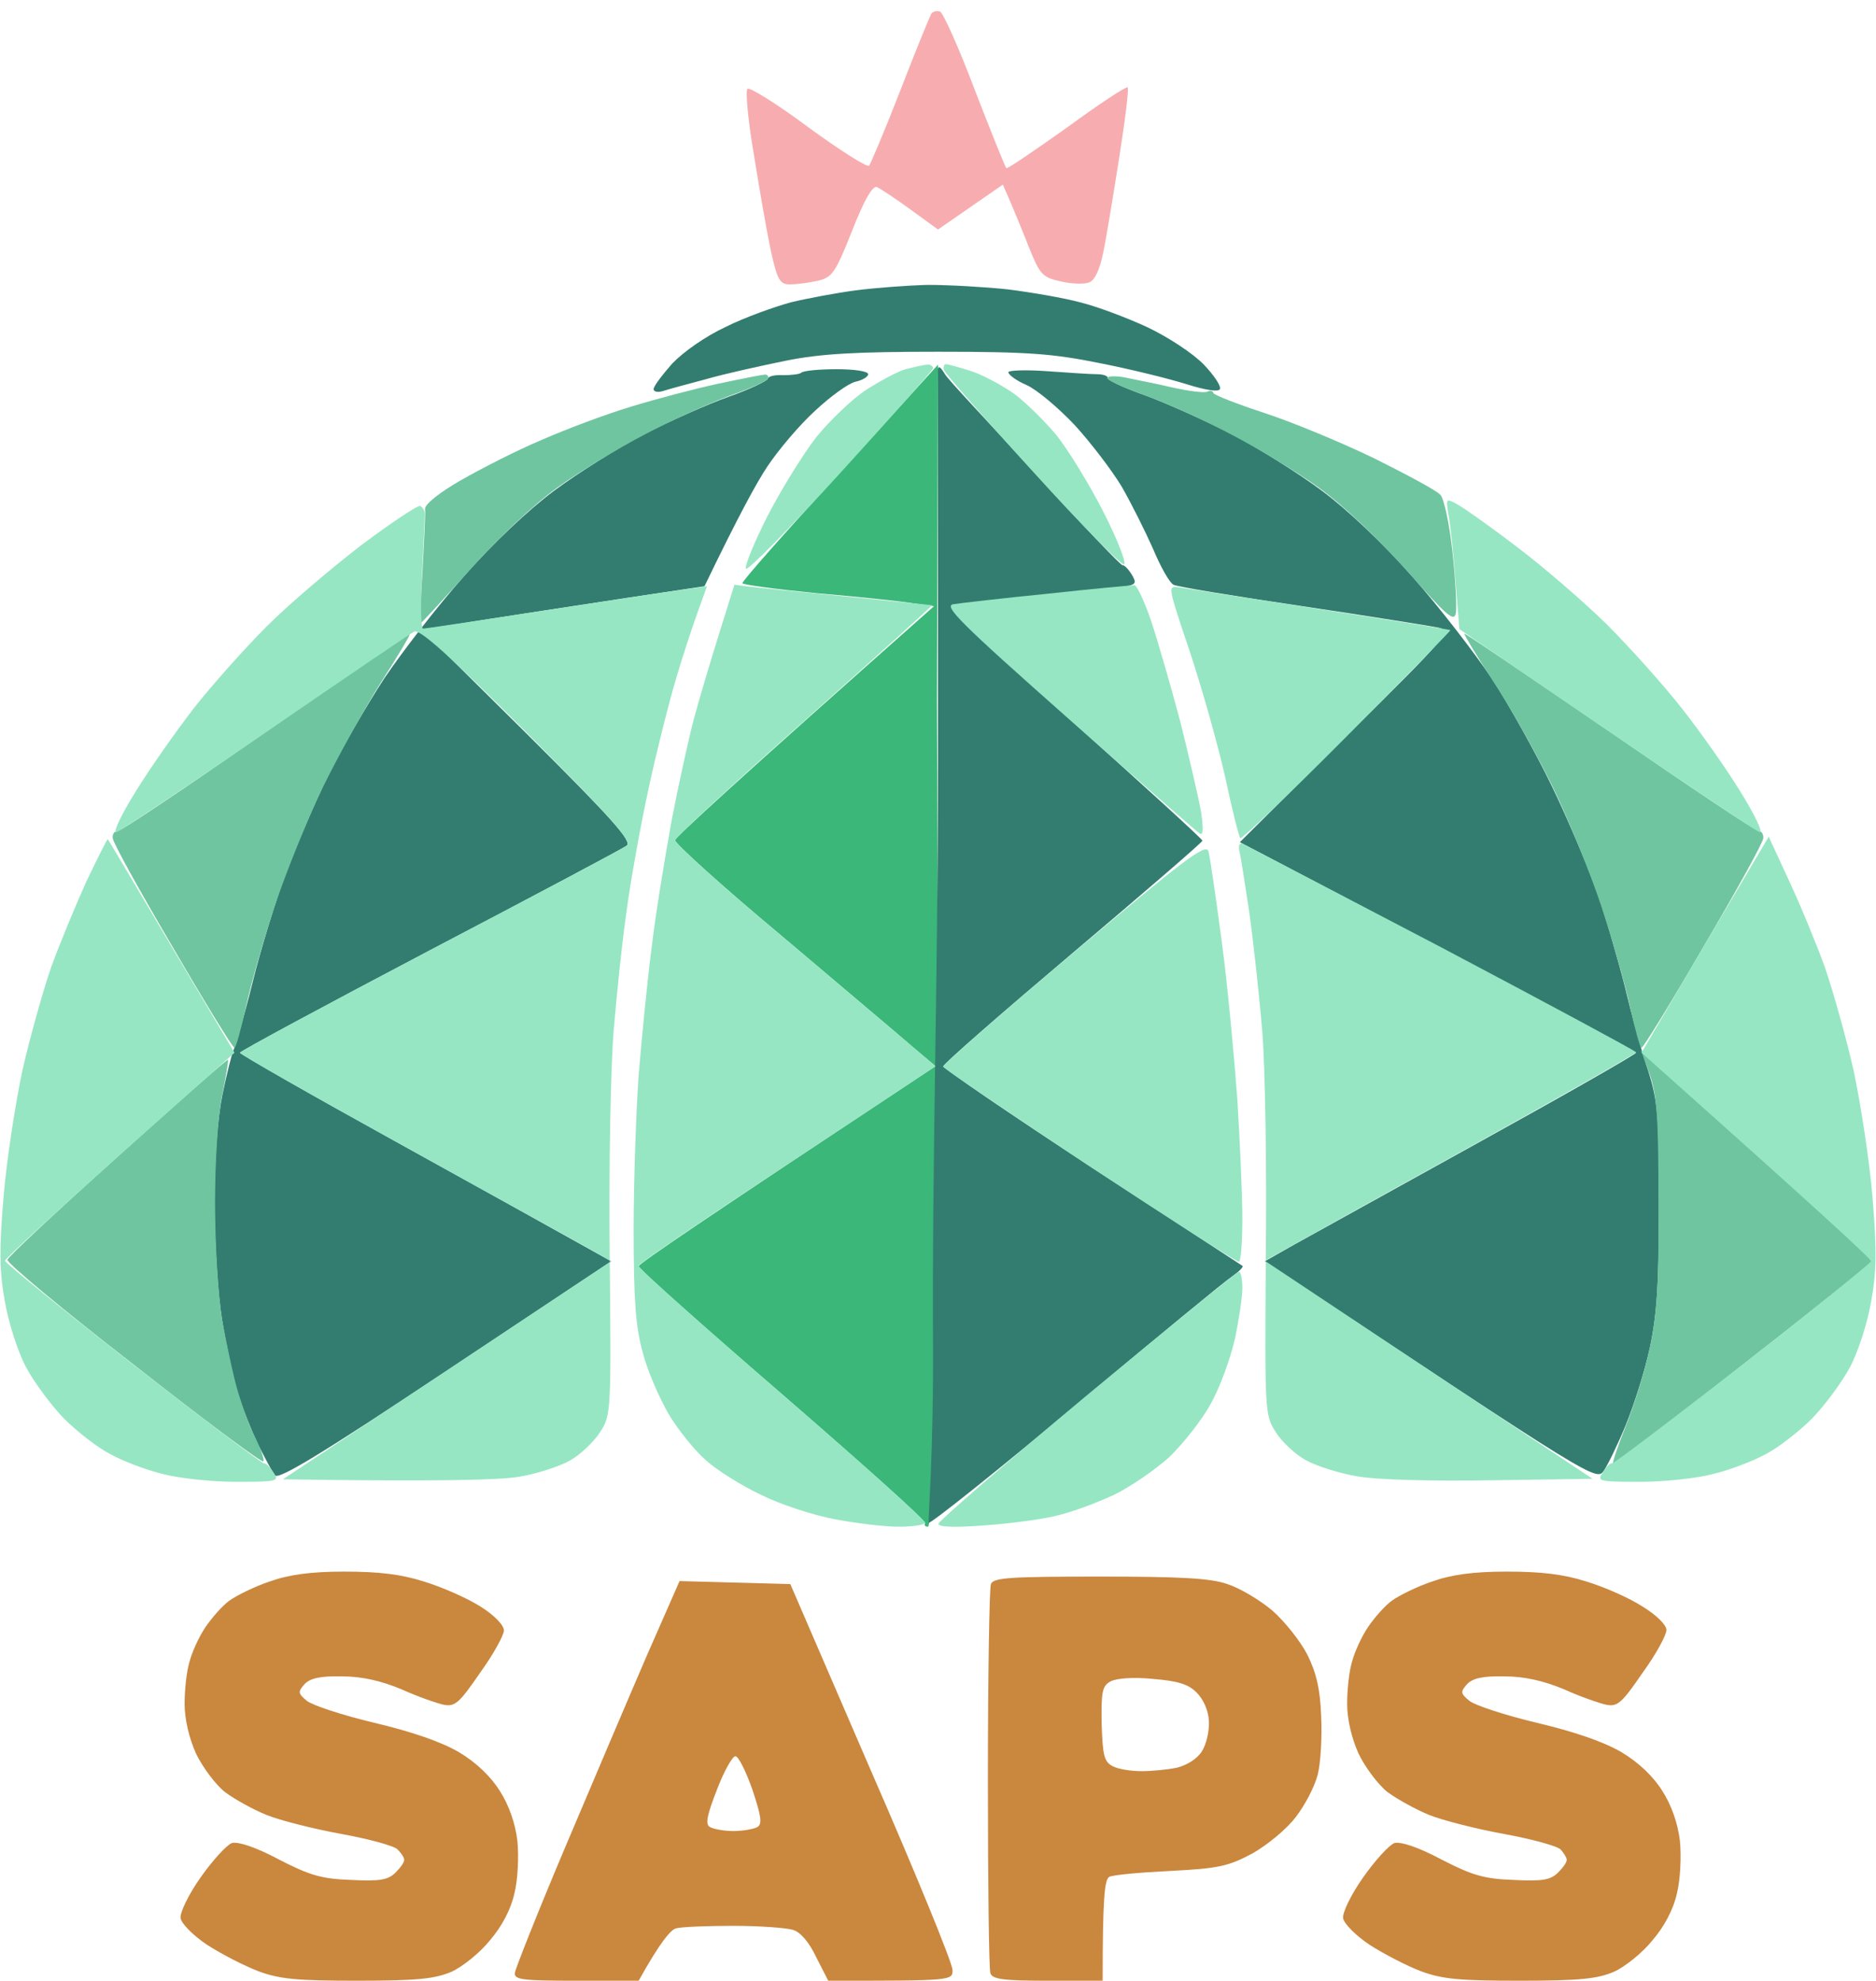 <svg version="1.2" xmlns="http://www.w3.org/2000/svg" viewBox="0 0 376 397" width="376" height="397">
	<title>logo-abertura</title>
	<style>
		.s0 { fill: #337d70 } 
		.s1 { fill: #ca873e } 
		.s2 { fill: #6fc5a0 } 
		.s3 { fill: #96e6c3 } 
		.s4 { fill: #3bb779 } 
		.s5 { fill: #f7adaf } 
	</style>
	<g id="Background">
		<path id="Path 0" class="s0" d="m171.5 58.2c-3.8 0.5-9.7 1.6-13 2.4-3.3 0.9-9.2 3-13 4.9-4.1 1.9-8.5 5-10.8 7.4-2 2.3-3.7 4.5-3.7 5.1 0 0.5 0.8 0.7 1.8 0.4 0.9-0.3 4.9-1.4 8.7-2.4 3.8-1.1 11.1-2.7 16-3.7 6.9-1.4 14-1.8 30.5-1.8 18.3 0 23.1 0.4 32.5 2.3 6.1 1.2 13.8 3.1 17.3 4.2 3.8 1.2 6.4 1.6 6.7 1 0.3-0.6-1.2-2.8-3.2-4.9-2.1-2.2-7.1-5.5-11.3-7.5-4.1-1.9-10.2-4.2-13.5-5-3.3-0.9-9.8-2-14.5-2.6-4.7-0.5-11.9-0.9-16-0.9-4.1 0.1-10.7 0.6-14.5 1.1zm-10.9 16.5c-0.3 0.3-2 0.5-3.6 0.5-1.7-0.1-3 0.2-3.1 0.7-0.1 0.4-3.5 2.1-7.8 3.6-4.2 1.5-11.9 4.9-17.1 7.6-5.2 2.7-13.3 7.8-18 11.3-5.1 3.8-12.3 10.6-18.1 17.2-5.3 6-12.4 15.2-15.9 20.4-3.4 5.2-8.4 13.8-11 19-2.6 5.2-6.4 14-8.5 19.5-2.1 5.5-5.2 15.6-6.9 22.5-1.7 6.9-3.5 12.9-3.8 13.5-0.3 0.6-1.3 4.5-2.2 8.8-1 4.9-1.6 12.8-1.6 21.9 0 7.9 0.7 18.4 1.5 23.3 0.8 4.9 2.2 11.5 3.1 14.5 0.9 3 2.8 7.7 4.1 10.5 1.4 2.7 2.9 5.6 3.4 6.2 0.7 1 9.8-4.6 34.2-20.8l33.2-22.1c-9.3-5.2-26-14.5-43.2-24-17.2-9.5-31.2-17.5-31.2-17.8 0-0.3 17.1-9.5 38-20.5 21-11 38.7-20.4 39.5-21 1.2-0.8-3-5.5-19.8-22.2l-21.3-21.1c20.2-3.2 32.9-5.1 41.4-6.4l15.3-2.3c6.7-13.9 10.4-20.7 12.6-24 2.2-3.3 6.5-8.4 9.6-11.2 3.1-2.9 6.7-5.5 8.1-5.8 1.4-0.3 2.5-1 2.5-1.5 0-0.6-2.8-1-6.3-1-3.5 0-6.7 0.3-7.1 0.7zm41.5-0.1c0 0.5 1.6 1.7 3.7 2.6 2 0.9 6.3 4.5 9.6 8 3.2 3.5 7.4 9 9.4 12.3 1.9 3.3 4.7 8.9 6.3 12.5 1.5 3.6 3.3 6.8 4.1 7.2 0.7 0.4 12.3 2.3 25.8 4.3 13.5 2 25.8 4 27.3 4.3 2.7 0.7 2.1 1.4-18.5 21.8l-21.3 21.2c61.6 32.3 79.4 41.9 79.4 42.2 0 0.3-14 8.3-31.2 17.8-17.2 9.5-33.9 18.8-37.2 20.6l-6 3.4c66.4 44.1 66.5 44.2 68 41.9 0.8-1.2 2.8-5.3 4.4-9.2 1.6-3.9 3.8-10.8 4.8-15.5 1.4-6.6 1.8-12.9 1.8-28.5 0-17.9-0.2-20.7-2.2-27-1.3-3.8-3.4-11.5-4.7-17-1.4-5.5-3.9-14.1-5.6-19-1.8-4.9-5.8-14.4-9-21-3.2-6.6-8.6-16.3-12-21.5-3.5-5.2-10.6-14.4-15.9-20.4-5.8-6.6-13-13.4-18.1-17.2-4.7-3.5-12.8-8.6-18-11.3-5.2-2.7-13-6.2-17.3-7.8-4.3-1.5-7.8-3.1-7.7-3.6 0-0.4-1-0.7-2.2-0.7-1.3 0-5.7-0.3-9.9-0.6-4.2-0.3-7.7-0.2-7.8 0.2z"/>
		<path id="Path 1" fill-rule="evenodd" class="s1" d="m69 315c6.8 0 11.3 0.5 16 2 3.6 1.1 8.6 3.3 11.3 5 2.7 1.7 4.7 3.7 4.7 4.8 0 0.9-2.1 4.8-4.8 8.5-4.1 6-5 6.8-7.2 6.4-1.4-0.3-5.2-1.6-8.5-3.1-4.1-1.7-7.9-2.6-12-2.6-4.4-0.1-6.4 0.4-7.5 1.6-1.3 1.5-1.3 1.8 0.5 3.3 1.1 0.9 7.2 2.9 13.5 4.4 7.6 1.8 13.4 3.8 17 5.9 3.5 2.1 6.4 4.9 8.2 7.8 1.8 2.8 3.1 6.5 3.5 10 0.3 3 0.1 7.8-0.6 10.5-0.7 3.2-2.5 6.6-4.9 9.4-2 2.5-5.5 5.3-7.7 6.3-3.3 1.4-6.7 1.8-18.8 1.8-12.1 0-15.6-0.3-19.9-1.9-2.9-1.1-7.5-3.5-10.3-5.3-2.7-1.8-5.1-4.2-5.3-5.3-0.2-1.1 1.6-4.8 4-8.2 2.4-3.4 5.2-6.5 6.3-6.9 1.3-0.3 4.7 0.8 9.4 3.3 6.2 3.2 8.6 3.9 14.5 4.1 5.8 0.3 7.4 0 8.9-1.5 1-1 1.8-2.1 1.7-2.6 0-0.4-0.6-1.3-1.3-2-0.6-0.7-5.7-2.1-11.2-3.1-5.5-1-12.3-2.7-15-3.8-2.8-1.1-6.5-3.2-8.4-4.6-1.9-1.5-4.5-5-5.8-7.7-1.4-3.1-2.3-6.9-2.3-10 0-2.8 0.4-6.6 1-8.5 0.5-1.9 1.9-5 3.2-6.9 1.3-1.9 3.4-4.3 4.8-5.3 1.4-1 5-2.8 8-3.8 3.9-1.4 8.3-2 15-2zm233 0c6.8 0 11.3 0.5 16 2 3.6 1.1 8.6 3.3 11.2 5 2.8 1.7 4.8 3.7 4.8 4.7 0 1-2.1 4.9-4.8 8.6-4.1 6-5 6.8-7.2 6.4-1.4-0.3-5.2-1.6-8.5-3.1-4.1-1.7-7.9-2.6-12-2.6-4.4-0.1-6.4 0.4-7.5 1.6-1.3 1.5-1.3 1.8 0.5 3.3 1.1 0.9 7.2 2.9 13.5 4.4 7.6 1.8 13.4 3.8 17 5.9 3.5 2.1 6.4 4.9 8.2 7.8 1.8 2.8 3.1 6.5 3.5 10 0.3 3 0.1 7.7-0.6 10.5-0.7 3.2-2.5 6.6-4.9 9.4-2 2.5-5.5 5.3-7.7 6.3-3.3 1.4-6.7 1.8-18.8 1.8-12.1 0-15.6-0.3-19.9-1.9-2.9-1.1-7.5-3.5-10.3-5.3-2.7-1.8-5.1-4.2-5.3-5.3-0.2-1.1 1.6-4.8 4-8.2 2.4-3.4 5.2-6.5 6.3-6.9 1.3-0.3 4.7 0.8 9.4 3.3 6.2 3.2 8.6 3.9 14.5 4.1 5.8 0.3 7.4 0 8.9-1.5 1-1 1.8-2.1 1.7-2.6 0-0.4-0.6-1.3-1.2-2-0.7-0.7-5.8-2.1-11.3-3.1-5.5-1-12.2-2.7-15-3.8-2.7-1.1-6.5-3.2-8.4-4.6-1.9-1.5-4.5-5-5.8-7.7-1.4-3.1-2.3-6.9-2.3-10 0-2.8 0.4-6.6 1-8.5 0.5-1.9 1.9-5 3.2-6.9 1.3-1.9 3.4-4.3 4.8-5.3 1.4-1 5-2.8 8-3.8 3.9-1.4 8.3-2 15-2zm-81.7 1c16.1 0 22.3 0.3 25.7 1.5 2.5 0.8 6.5 3.2 9 5.3 2.5 2.2 5.6 6.1 7 8.8 1.8 3.6 2.6 6.9 2.8 12.4 0.2 4.1-0.1 9.4-0.7 11.7-0.6 2.4-2.6 6.2-4.4 8.5-1.8 2.4-5.7 5.6-8.7 7.3-4.9 2.6-6.8 3-16.5 3.5-6.1 0.3-11.6 0.8-12.2 1.2-0.9 0.6-1.3 3.9-1.3 20.8h-11c-8.9 0-11.1-0.3-11.5-1.5-0.3-0.8-0.5-18.4-0.5-39 0-20.6 0.3-38.2 0.6-39 0.5-1.3 3.9-1.5 21.7-1.5zm0.5 29.5c0.2 6.4 0.5 7.6 2.2 8.5 1.1 0.6 3.7 1 5.8 1 2 0 5.2-0.3 7.1-0.7 2-0.5 4.1-1.8 5-3.3 0.9-1.4 1.5-4.1 1.4-6-0.1-2.2-1.1-4.4-2.5-5.8-1.7-1.7-3.9-2.3-8.8-2.7-3.9-0.4-7.3-0.1-8.4 0.5-1.7 0.9-1.9 2.1-1.8 8.5zm-84.6-28.6l22.2 0.6 16.2 37.5c9 20.6 16.3 38.5 16.3 39.8 0.1 2.2-0.1 2.2-24.9 2.2l-2.4-4.7c-1.4-3-3.2-5.1-4.7-5.5-1.3-0.4-6.7-0.8-11.9-0.8-5.2 0-10.4 0.2-11.5 0.5-1.1 0.3-3.2 2.8-7.5 10.5h-12.5c-10.8 0-12.5-0.2-12.3-1.6 0.1-0.8 4.6-12.2 10.1-25.2 5.5-13 12.9-30.4 16.4-38.5zm6.1 49.3c0.7 0.4 2.8 0.8 4.7 0.8 1.9 0 4.1-0.4 4.8-0.8 1-0.6 0.8-2.1-1-7.5-1.3-3.7-2.8-6.7-3.4-6.7-0.6 0-2.3 3-3.7 6.7-2 5.1-2.4 7-1.4 7.5z"/>
		<path id="Path 2" class="s2" d="m144 76.9c-4.7 1-12.6 3.1-17.5 4.6-5 1.5-13 4.5-18 6.7-5 2.1-12.2 5.8-16.2 8.1-4.2 2.4-7.2 4.8-7.1 5.7 0.1 0.8-0.2 6.3-0.5 12.2-0.4 6-0.6 10.8-0.5 10.8 0.2 0 4.6-4.8 9.9-10.7 5.7-6.4 12.8-13.1 17.5-16.5 4.3-3.1 12.2-7.9 17.4-10.6 5.2-2.8 13-6.3 17.3-7.9 4.3-1.5 7.8-3.1 7.7-3.6 0-0.4-0.3-0.7-0.8-0.6-0.4 0-4.5 0.8-9.2 1.8zm77.9-1.1c0 0.4 3.5 2 7.8 3.5 4.3 1.6 12.1 5.1 17.3 7.9 5.2 2.7 13.1 7.5 17.4 10.6 4.7 3.4 11.7 10 17.5 16.5 8.2 9.3 9.6 10.5 9.9 8.5 0.2-1.3-0.1-6.8-0.7-12.3-0.6-5.5-1.7-10.6-2.4-11.3-0.6-0.8-6.6-4-13.2-7.3-6.6-3.2-16.5-7.3-22-9.1-5.5-1.8-10.1-3.6-10.3-4-0.1-0.5-0.6-0.6-1.2-0.3-0.6 0.3-3.8-0.1-7.3-0.9-3.4-0.8-7.7-1.6-9.5-2-1.8-0.3-3.3-0.2-3.3 0.2zm-168.9 71.1c-15.7 10.9-28.9 19.8-29.5 19.7-0.6 0-1 0.6-0.9 1.4 0 0.8 5.4 10.6 12 21.8 6.5 11.2 12.1 20.3 12.4 20.2 0.3 0 1.3-3.7 2.3-8.2 1-4.6 3.6-13.7 5.8-20.3 2.2-6.6 6.5-17.2 9.5-23.5 3.1-6.3 8.4-15.9 11.8-21.3 3.4-5.3 6-9.7 5.7-9.6-0.3 0-13.4 8.9-29.1 19.8zm246.1-10.6c3.4 5 8.7 14.6 12 21.2 3.2 6.6 7.6 17.4 9.8 24 2.2 6.6 4.8 15.7 5.8 20.3 1 4.5 2 8.2 2.3 8.2 0.3 0.1 5.9-9 12.4-20.2 6.6-11.2 12-21 12-21.8 0.1-0.8-0.4-1.5-1-1.5-0.6 0-13.9-8.9-29.7-19.8-15.8-10.8-28.9-19.7-29.2-19.7-0.2 0 2.3 4.2 5.6 9.3zm31.6 79.2c1.4 4.1 1.7 8.8 1.7 25.5 0.1 16.2-0.3 22.3-1.7 29-1 4.7-3.2 11.8-4.8 15.7-1.6 4-2.8 7.5-2.6 7.7 0.1 0.2 11.8-8.7 25.9-19.8 14.1-11 25.8-20.4 26-20.7 0.2-0.4-8.3-8.3-18.7-17.5-10.5-9.3-20.9-18.7-23.3-20.9l-4.3-4zm-307.1 16.3c-12 10.8-22 20.1-22.1 20.7-0.2 0.6 11.2 10.1 25.4 21.1 14.1 11.1 25.8 19.8 25.9 19.3 0.2-0.5-0.6-2.6-1.6-4.7-1.1-2-2.6-6.2-3.5-9.2-0.9-3-2.3-9.6-3.2-14.5-0.8-5-1.4-15.4-1.4-23.5 0-8.4 0.6-17.4 1.4-21.4 0.8-3.8 1.3-7.1 1.2-7.2-0.2-0.1-10.1 8.6-22.1 19.4z"/>
		<path id="Path 3" class="s3" d="m290.3 103.1c0.4 1.9 1 7.8 1.4 13.2l0.8 9.8c45.6 31.3 59.5 40.5 60.2 40.7 0.7 0.1-1-3.5-3.8-8-2.8-4.6-8.1-12.1-11.8-16.8-3.6-4.6-10.4-12.2-15.1-16.9-4.7-4.6-12.8-11.6-18-15.5-5.2-4-10.6-7.8-11.9-8.5-2.3-1.3-2.3-1.2-1.8 2zm-217.8 6.1c-6 4.6-14.6 11.9-19 16.3-4.4 4.4-11 11.8-14.7 16.5-3.6 4.7-8.9 12.2-11.7 16.8-2.8 4.5-4.5 8.1-3.8 8 0.7-0.2 14.1-9.1 29.8-19.9 15.6-10.7 29.1-19.9 29.9-20.3 1.1-0.6 7 4.7 22.8 20.5 16.8 16.9 21 21.6 19.8 22.4-0.8 0.6-18.5 10-39.5 21-20.9 11-38 20.2-38 20.5 0 0.3 14 8.3 31.2 17.8 17.2 9.5 33.9 18.8 37.2 20.6l6 3.4-65.8 43.7c32.3 0.5 43.5 0.1 47.3-0.5 3.6-0.6 8.2-2.1 10.3-3.3 2.1-1.2 4.8-3.8 6-5.7 2.2-3.4 2.2-4.2 1.9-35.5-0.2-17.6 0.2-37.8 0.8-45 0.6-7.2 1.7-17.9 2.6-24 0.8-6.1 2.8-17.1 4.4-24.5 1.6-7.4 4.1-17.3 5.5-22 1.4-4.7 3.4-10.8 4.4-13.5l1.8-5c-3.2 0.4-15.9 2.3-30.2 4.5-14.3 2.2-26.3 4-26.7 4-0.5 0-0.5-5.1-0.2-11.3 0.3-6.1 0.6-11.6 0.5-12.1-0.1-0.5-0.5-1-0.9-1.2-0.4-0.2-5.7 3.3-11.7 7.8zm165.9 21.2c2.4 7.2 5.6 18.5 7.1 25.1 1.4 6.6 2.8 12.2 3.1 12.5 0.2 0.3 9.9-8.9 21.4-20.5 11.5-11.6 20.8-21.1 20.7-21.2-0.1-0.1-11.9-2-26.2-4.2-14.3-2.2-27-4.2-28.3-4.4-2.2-0.3-2.1-0.1 2.2 12.7zm-221.1 46.3c-2.2 4.9-5.4 12.6-7.1 17.3-1.6 4.7-4.2 13.9-5.7 20.5-1.4 6.6-3.2 18.1-3.8 25.5-0.9 10.8-0.8 15 0.3 21 0.7 4.1 2.6 10 4.2 13 1.6 3 5 7.6 7.6 10.3 2.6 2.6 6.7 5.8 9.2 7.1 2.5 1.4 7.2 3.2 10.5 4 3.3 0.9 9.9 1.6 14.8 1.6 8.4 0 8.7-0.1 7.5-1.9-0.7-1.1-1.6-1.9-1.9-1.8-0.3 0.1-12.1-8.8-26.2-19.8-14.1-11-25.6-20.3-25.7-20.8 0-0.4 10.4-9.9 23-21.2l23-20.5c-19.5-32.9-25.2-42.6-25.4-42.8-0.1-0.1-2 3.7-4.3 8.5zm324.4 12.6l-12.7 21.7c35.7 31.8 46 41.3 46 41.8-0.1 0.4-11.6 9.7-25.7 20.7-14.2 11-25.9 19.9-26.2 19.8-0.4-0.1-1.2 0.7-1.8 1.8-1.3 1.8-1 1.9 7.5 1.9 4.8 0 11.4-0.7 14.7-1.6 3.3-0.8 8-2.6 10.5-4 2.5-1.3 6.6-4.5 9.2-7.1 2.6-2.7 6-7.3 7.6-10.3 1.6-3 3.5-8.9 4.2-13 1.1-6 1.2-10.2 0.3-21-0.6-7.4-2.4-18.9-3.8-25.5-1.5-6.6-4.1-15.8-5.7-20.5-1.7-4.7-4.9-12.5-7.2-17.4l-4.1-8.9zm-93.3-18.7c0.3 1 1.1 6.6 2 12.3 0.8 5.8 2 16.6 2.6 24 0.6 7.5 0.9 27.7 0.7 45-0.2 30.9-0.2 31.6 1.9 35 1.2 2 3.9 4.5 6 5.7 2.1 1.2 6.8 2.7 10.4 3.3 3.7 0.7 15 1 26.8 0.8l20.4-0.3-65.7-43.7c9.3-5.2 26-14.5 43.2-24 17.1-9.5 31.2-17.5 31.2-17.8 0-0.2-17.6-9.7-39-21-21.5-11.2-39.4-20.6-39.9-20.8-0.6-0.2-0.8 0.4-0.6 1.5z"/>
		<path id="Path 4" class="s4" d="m168.1 95c-10.7 11.7-19.4 21.5-19.3 21.9 0.1 0.3 6.8 1.2 14.9 2 8.2 0.7 16.8 1.6 19.2 2l4.3 0.6c-40.1 35.5-51.8 46.3-51.9 46.9-0.1 0.6 9.5 9.3 21.5 19.3 11.9 10.1 23.7 20 26.2 22.2l4.5 3.8c-46.1 30.5-59.5 39.6-59.5 40.1-0.1 0.4 12.9 12 28.8 25.7 15.9 13.8 28.8 25.3 28.6 25.8-0.2 0.4 0 0.7 0.6 0.7 0.6 0 1.2-17.5 1.6-49.3 0.3-27 0.4-79.3 0.2-116l0.2-67.6z"/>
		<path id="Path 5" class="s0" d="m188 153c0 43.7-1.2 78.9-1 116.7 0.1 20.4-0.9 33.8-0.9 35.5-0.1 0.7 15-11.4 30.4-24.3 15.4-12.9 29.1-24.2 30.5-25.1 1.4-1 2.3-1.9 2-2.1-0.3-0.2-13.9-9.1-30.2-19.7-16.3-10.7-29.7-19.8-29.7-20.3-0.1-0.4 11.6-10.6 25.9-22.7 14.3-12.1 26-22.2 26-22.5 0-0.3-11.7-11-26-23.8-14.4-12.7-23.6-23.1-23.5-23.2 0.2-0.1 5.7-1.1 15-2 9.3-0.9 18-1.8 19.3-2 1.9-0.4 2-0.7 1-2.4-0.7-1.1-1.5-1.9-1.8-1.8-0.3 0.1-8.1-8.1-17.4-18.3-9.3-10.2-17.7-19-18.2-20-1.7-2.8-1.4-0.7-1.4 0.3 0 4.2 0 22.9 0 77.7z"/>
		<path id="Forma 2" class="s0" d="m409 162"/>
		<path id="Forma 1" class="s0" d="m-75 249"/>
		<path id="Path 6" class="s5" d="m186.7 2.7c-0.3 0.4-3.1 7.3-6.2 15.3-3.1 8-6 14.8-6.3 15.2-0.4 0.4-5.9-3.1-12.2-7.7-6.3-4.7-11.8-8.1-12.2-7.7-0.4 0.4 0.1 6.3 1.3 13.2 1.1 6.9 2.6 15.5 3.4 19.3 1.3 5.8 1.8 6.7 3.8 6.7 1.2 0 3.7-0.3 5.5-0.7 3-0.7 3.6-1.5 7-10.1 2.4-6.1 4.1-9.1 5-8.7 0.6 0.3 3.7 2.3 6.7 4.5l5.5 4 13-9c2.2 5 3.9 9.2 5.2 12.5 2.2 5.5 2.7 6.1 6.4 6.9 2.1 0.5 4.7 0.6 5.7 0.2 1.1-0.4 2.1-2.5 2.8-5.9 0.6-2.8 2-11.4 3.2-19 1.2-7.6 2-14 1.7-14.2-0.3-0.2-5.8 3.4-12.2 8.1-6.5 4.6-11.9 8.3-12.1 8.1-0.2-0.1-3-7.1-6.3-15.6-3.2-8.5-6.4-15.6-7-15.8-0.6-0.2-1.4 0-1.7 0.4z"/>
		<path id="Path 7" class="s3" d="m181.5 74c-1.7 0.5-5.2 2.4-8 4.2-2.7 1.8-7.1 6-9.8 9.3-2.6 3.3-7 10.4-9.8 15.8-2.7 5.3-4.7 10.2-4.4 10.7 0.3 0.5 8.8-8.1 19-19.3 10.1-11.1 18.5-20.5 18.5-20.9 0-0.5-0.6-0.8-1.2-0.7-0.7 0-2.6 0.5-4.3 0.9zm7.7 0.2c0.3 0.7 8.3 9.9 17.9 20.4 9.6 10.6 17.8 18.9 18.2 18.5 0.5-0.3-1.4-5.1-4.2-10.6-2.8-5.5-7-12.3-9.3-15.2-2.4-2.9-6.1-6.5-8.3-8.2-2.2-1.6-6-3.7-8.5-4.6-2.5-0.8-4.9-1.5-5.4-1.5-0.4 0-0.6 0.6-0.4 1.2zm-45 52.6c-1.7 5.4-4 13.1-5.1 17.2-1.1 4.1-3.1 13.3-4.5 20.5-1.3 7.2-3.2 18.6-4 25.5-0.9 6.9-2 18.3-2.6 25.5-0.5 7.2-1 21.1-1 31 0 14.1 0.4 19.4 1.8 24.5 0.9 3.6 3.3 9.1 5.2 12.4 1.9 3.2 5.3 7.4 7.5 9.3 2.2 2 7.2 5.1 11 6.9 3.8 1.9 10.5 4.1 14.8 4.9 4.2 0.8 10 1.5 12.7 1.5 2.8 0 5.2-0.3 5.4-0.8 0.2-0.4-12.7-12-28.6-25.7-15.9-13.8-28.9-25.3-28.8-25.8 0-0.4 13.4-9.5 29.8-20.3l29.7-19.7c-7-6-18.8-15.9-30.7-26-12-10-21.6-18.7-21.5-19.3 0.1-0.6 11.8-11.4 26-24 14.1-12.6 25.6-23 25.5-23.1-0.2 0-7.7-0.8-16.8-1.7-9.1-0.9-17.9-1.8-19.7-2l-3.1-0.4zm65.8-7.8c-9.1 0.9-17.6 1.9-18.9 2.1-2.1 0.3 1.3 3.7 23 22.9 14 12.4 25.9 22.8 26.4 23.1 0.7 0.4 0.7-1.2 0.2-4.5-0.5-2.8-2.4-11-4.2-18.2-1.9-7.1-4.5-16.1-5.8-20-1.3-3.8-2.8-7-3.3-7.1-0.5 0-8.3 0.7-17.4 1.7zm5.2 71.9c-14.5 12.2-26.2 22.5-26.2 22.9 0.1 0.3 13.3 9.3 29.3 19.9 16.1 10.6 29.5 19.2 30 19.2 0.4 0 0.7-3.9 0.7-8.7 0-4.8-0.5-15.5-1-23.8-0.6-8.2-1.9-22.4-3.1-31.5-1.2-9-2.4-17.3-2.7-18.3-0.6-1.6-5 1.8-27 20.3zm2.6 88.8c-16.3 13.6-29.7 25.2-29.7 25.7-0.1 0.7 3.3 0.8 9.7 0.3 5.3-0.4 12-1.3 14.7-2.1 2.8-0.7 7.6-2.5 10.8-4 3.1-1.5 8.1-4.9 11-7.5 2.8-2.7 6.7-7.6 8.4-10.8 1.8-3.2 3.9-9 4.8-12.9 0.8-3.8 1.5-8.4 1.5-10.2 0-1.8-0.3-3.3-0.7-3.3-0.5 0.1-14.1 11.2-30.5 24.8z"/>
	</g>
</svg>